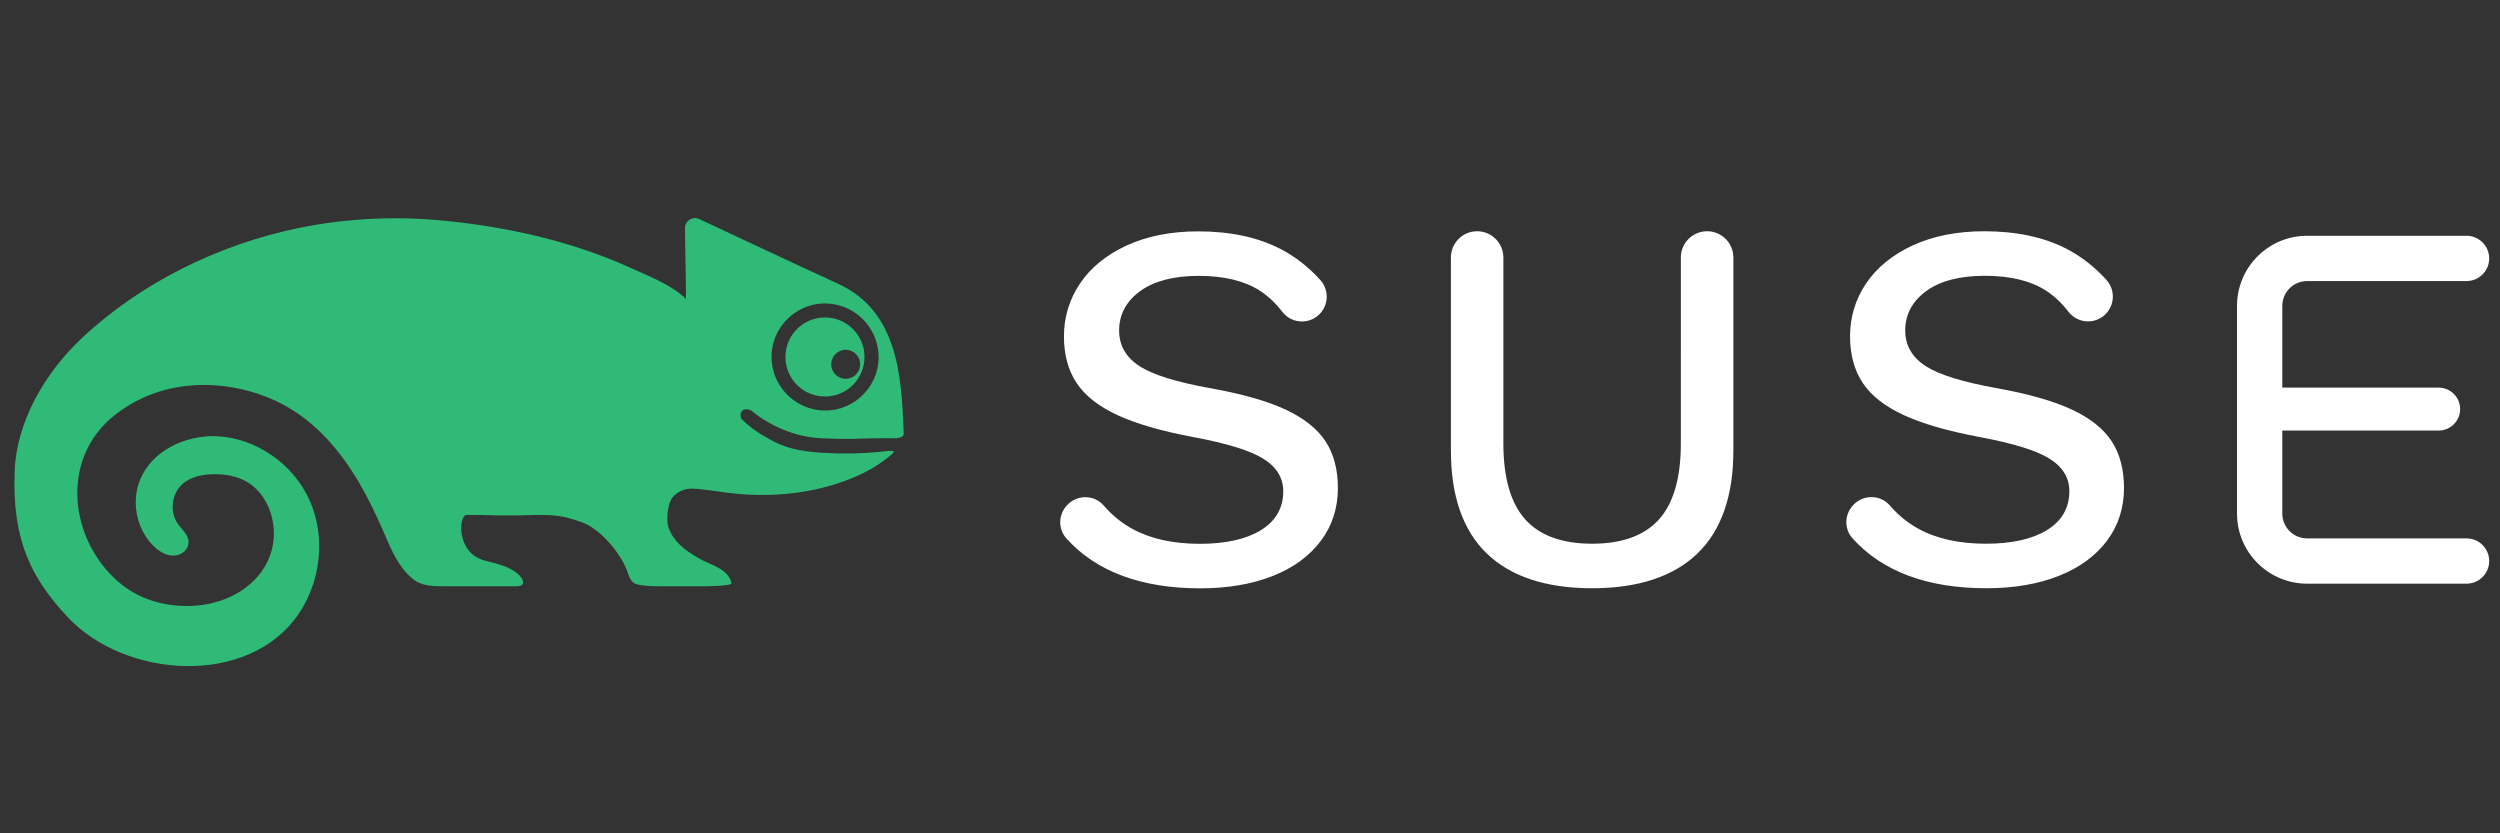 <?xml version="1.0" encoding="utf-8"?>
<!-- Generator: Adobe Illustrator 24.3.0, SVG Export Plug-In . SVG Version: 6.00 Build 0)  -->
<svg version="1.1" id="Layer_1" xmlns="http://www.w3.org/2000/svg" xmlns:xlink="http://www.w3.org/1999/xlink" x="0px" y="0px"
	 viewBox="0 0 270 90" style="enable-background:new 0 0 270 90;" xml:space="preserve">
<rect x="0" y="0" width="270" height="90" fill="#333333" stroke="none"/>
<style type="text/css">
	.st0{fill:#FFFFFF;}
	.st1{fill:#30BA78;}
</style>
<g id="Layer_1_1_">
	<g>
		<path class="st0" d="M249.166,63.036c-4.173,0-7.569-3.394-7.569-7.568V33.034
			c0-4.173,3.396-7.57,7.569-7.57h17.22c1.349,0,2.447,1.098,2.447,2.446
			s-1.098,2.444-2.447,2.444h-17.22c-1.476,0-2.677,1.203-2.677,2.681v8.829h16.889
			c1.278,0,2.317,1.04,2.317,2.318c0,1.278-1.039,2.317-2.317,2.317h-16.889v8.969
			c0,1.477,1.201,2.677,2.677,2.677h17.22c1.349,0,2.447,1.099,2.447,2.447
			c0,1.349-1.098,2.444-2.447,2.444H249.166z M171.949,63.53c-4.966,0-8.791-1.26-11.37-3.748
			c-2.576-2.482-3.882-6.217-3.882-11.102V27.81c0-1.564,1.27-2.836,2.833-2.836
			c1.564,0,2.836,1.272,2.836,2.836v20.122c0,3.655,0.788,6.395,2.341,8.141
			c1.561,1.758,3.997,2.649,7.243,2.649c3.243,0,5.681-0.891,7.242-2.649
			c1.552-1.747,2.339-4.486,2.339-8.141V27.81c0-1.564,1.273-2.836,2.837-2.836
			s2.836,1.272,2.836,2.836v20.87c0,4.882-1.308,8.617-3.886,11.102
			C180.737,62.27,176.915,63.53,171.949,63.53 M214.54,63.53c-6.394,0-11.266-1.817-14.475-5.399
			c-0.929-1.037-0.87-2.636,0.135-3.64l0.01-0.011l0.01-0.01
			c0.509-0.506,1.185-0.783,1.904-0.783c0.761,0,1.477,0.324,1.969,0.893
			c0.894,1.033,1.917,1.874,3.044,2.498c1.965,1.091,4.437,1.644,7.347,1.644
			c2.761,0,4.963-0.487,6.548-1.448c1.631-0.986,2.459-2.407,2.459-4.227
			c0-1.471-0.75-2.672-2.228-3.563c-1.438-0.865-3.865-1.608-7.419-2.275
			c-3.453-0.644-6.236-1.45-8.274-2.395c-2.015-0.932-3.495-2.097-4.401-3.469
			c-0.906-1.362-1.364-3.053-1.364-5.026c0-2.082,0.584-4.006,1.737-5.714
			c1.155-1.712,2.848-3.093,5.035-4.102c2.198-1.014,4.8-1.527,7.734-1.527
			c3.43,0,6.396,0.628,8.818,1.867c1.626,0.831,3.098,1.977,4.38,3.405
			c0.978,1.094,0.887,2.787-0.207,3.774c-0.493,0.443-1.129,0.687-1.79,0.687
			c-0.837,0-1.612-0.381-2.123-1.043c-0.727-0.945-1.545-1.715-2.435-2.287
			c-1.646-1.058-3.861-1.594-6.584-1.594c-2.688,0-4.811,0.549-6.309,1.631
			c-1.523,1.101-2.297,2.54-2.297,4.271c0,1.625,0.757,2.93,2.252,3.877
			c1.452,0.924,3.966,1.699,7.685,2.367c3.374,0.606,6.088,1.383,8.067,2.307
			c1.956,0.911,3.401,2.059,4.29,3.412c0.885,1.348,1.334,3.048,1.334,5.052
			c0,2.155-0.62,4.074-1.842,5.705c-1.232,1.64-2.983,2.916-5.2,3.791
			C220.111,63.082,217.485,63.53,214.54,63.53 M129.64,63.54c-6.396,0-11.266-1.818-14.476-5.4
			c-0.929-1.035-0.869-2.635,0.135-3.64l0.015-0.015c0.511-0.508,1.189-0.788,1.911-0.788
			c0.762,0,1.48,0.325,1.968,0.893c0.892,1.032,1.914,1.873,3.043,2.498
			c1.967,1.093,4.439,1.645,7.348,1.645c2.759,0,4.962-0.487,6.549-1.448
			c1.631-0.986,2.458-2.407,2.458-4.225c0-1.474-0.751-2.672-2.228-3.563
			c-1.439-0.868-3.867-1.612-7.42-2.279c-3.452-0.643-6.235-1.45-8.274-2.392
			c-2.014-0.934-3.496-2.101-4.401-3.469c-0.905-1.363-1.363-3.054-1.363-5.026
			c0-2.083,0.584-4.004,1.735-5.713c1.155-1.715,2.849-3.095,5.036-4.103
			c2.195-1.012,4.797-1.527,7.734-1.527c3.43,0,6.398,0.629,8.817,1.867
			c1.629,0.832,3.101,1.978,4.379,3.405c0.981,1.094,0.887,2.785-0.205,3.773
			c-0.493,0.443-1.129,0.687-1.791,0.687c-0.837,0-1.611-0.38-2.122-1.042
			c-0.723-0.944-1.545-1.715-2.435-2.288c-1.648-1.06-3.862-1.596-6.584-1.596
			c-2.689,0-4.811,0.55-6.311,1.632c-1.522,1.105-2.294,2.542-2.294,4.271
			c0,1.625,0.757,2.93,2.251,3.879c1.453,0.924,3.966,1.697,7.687,2.367
			c3.37,0.603,6.085,1.38,8.068,2.306c1.956,0.915,3.397,2.063,4.286,3.411
			c0.887,1.347,1.336,3.046,1.336,5.055c0,2.156-0.62,4.074-1.845,5.703
			c-1.232,1.641-2.982,2.918-5.201,3.793C135.208,63.093,132.582,63.54,129.64,63.54"/>
		<path class="st1" d="M92.441,38.24c-0.606-0.625-1.603-0.625-2.208,0
			c-0.681,0.678-0.6,1.85,0.244,2.41c0.516,0.342,1.204,0.342,1.719,0
			C93.037,40.09,93.12,38.919,92.441,38.24 M90.423,32.931c-4.172-0.977-7.92,2.772-6.94,6.941
			c0.497,2.123,2.184,3.809,4.309,4.307c4.172,0.981,7.922-2.771,6.94-6.943
			C94.231,35.113,92.545,33.428,90.423,32.931 M62.879,56.417c-2.719-1.005-3.769-0.803-7.245-0.755
			c-2.409,0.03-2.496-0.052-5.245-0.052c-0.85,0-1.162,4.072,1.911,4.918
			c1.345,0.37,2.799,0.603,3.811,1.638c0.448,0.457,0.7,1.148-0.335,1.148h-7.63
			c-1.335,0-2.595,0.03-3.616-0.833c-1.541-1.302-2.26-3.093-3.031-4.871
			c-0.8-1.848-1.663-3.669-2.677-5.411c-2.015-3.463-4.679-6.596-8.252-8.51
			c-4.462-2.393-12.034-3.58-18.031,1.025c-6.319,4.852-4.966,13.94,0.562,18.386
			c2.183,1.757,5.028,2.491,7.826,2.326c5.466-0.316,9.497-4.345,8.496-9.303
			c-0.334-1.659-1.302-3.231-2.761-4.087c-1.037-0.606-2.266-0.821-3.467-0.823
			c-1.291-0.004-2.664,0.262-3.593,1.16c-1.098,1.063-1.275,2.942-0.398,4.194
			c0.485,0.694,1.275,1.279,1.142,2.183c-0.091,0.611-0.596,1.066-1.198,1.201
			c-1.025,0.229-1.964-0.356-2.656-1.07c-1.776-1.829-2.332-4.741-1.354-7.098
			c1.278-3.086,4.833-4.783,8.17-4.673c4.303,0.145,8.359,2.983,10.122,6.91
			c1.765,3.929,1.236,8.75-1.195,12.305c-5.403,7.897-18.746,6.964-24.945,0.305
			C3.401,62.451,1.288,58.398,1.584,50.848c0.208-5.334,3.287-10.59,7.211-14.287
			c6.394-6.025,14.814-10.145,23.383-11.921c5.204-1.076,10.576-1.328,15.858-0.8
			c4.659,0.462,9.289,1.316,13.766,2.702c2.223,0.692,4.41,1.516,6.523,2.486
			c1.865,0.856,4.309,1.79,5.761,3.269c0-2.678-0.104-5.62-0.104-7.669
			c0-0.781,0.822-1.31,1.526-0.976c3.03,1.406,10.208,4.797,14.993,6.986
			c6.415,2.931,6.869,9.846,7.093,15.976c0.005,0.137,0.011,0.278-0.05,0.4
			c-0.202,0.42-1.283,0.306-1.679,0.311c-0.767,0.008-1.925,0.003-2.692,0.038
			c-1.531,0.066-3.022,0.038-4.554-0.038c-2.832-0.137-5.569-1.4-7.403-2.933
			c-0.183-0.155-0.775-0.323-1.053-0.033c-0.29,0.299-0.191,0.766-0.034,0.926
			c1.052,1.061,2.191,1.747,3.518,2.432c1.685,0.865,3.522,1.085,5.384,1.193
			c1.995,0.118,4.003,0.088,5.994-0.116c1.662-0.17,2.091-0.285,0.451,0.934
			c-1.441,1.071-3.111,1.841-4.806,2.41c-2.432,0.828-4.998,1.236-7.56,1.307
			c-1.554,0.042-3.107-0.038-4.648-0.239c-0.798-0.099-1.589-0.244-2.39-0.325
			c-0.649-0.066-1.322-0.187-1.969-0.047c-0.588,0.128-1.131,0.446-1.5,0.925
			c-0.507,0.662-0.682,2.479-0.389,3.266c0.565,1.526,1.809,2.412,3.123,3.195
			c1.423,0.846,3.294,1.136,3.659,2.753c0.075,0.338-2.95,0.347-3.293,0.342h-4.026
			c0,0-2.188,0.052-3.04-0.258c-0.027-0.008-0.05-0.02-0.077-0.034
			c-0.462-0.249-0.663-0.869-0.821-1.339c-0.225-0.662-0.619-1.324-1.098-2.008
			C65.73,58.376,64.333,56.956,62.879,56.417 M93.365,38.553c0,2.36-1.911,4.271-4.27,4.271
			c-2.358,0-4.269-1.911-4.269-4.271c0-2.357,1.911-4.267,4.269-4.267
			C91.454,34.286,93.365,36.196,93.365,38.553"/>
	</g>
</g>
</svg>

